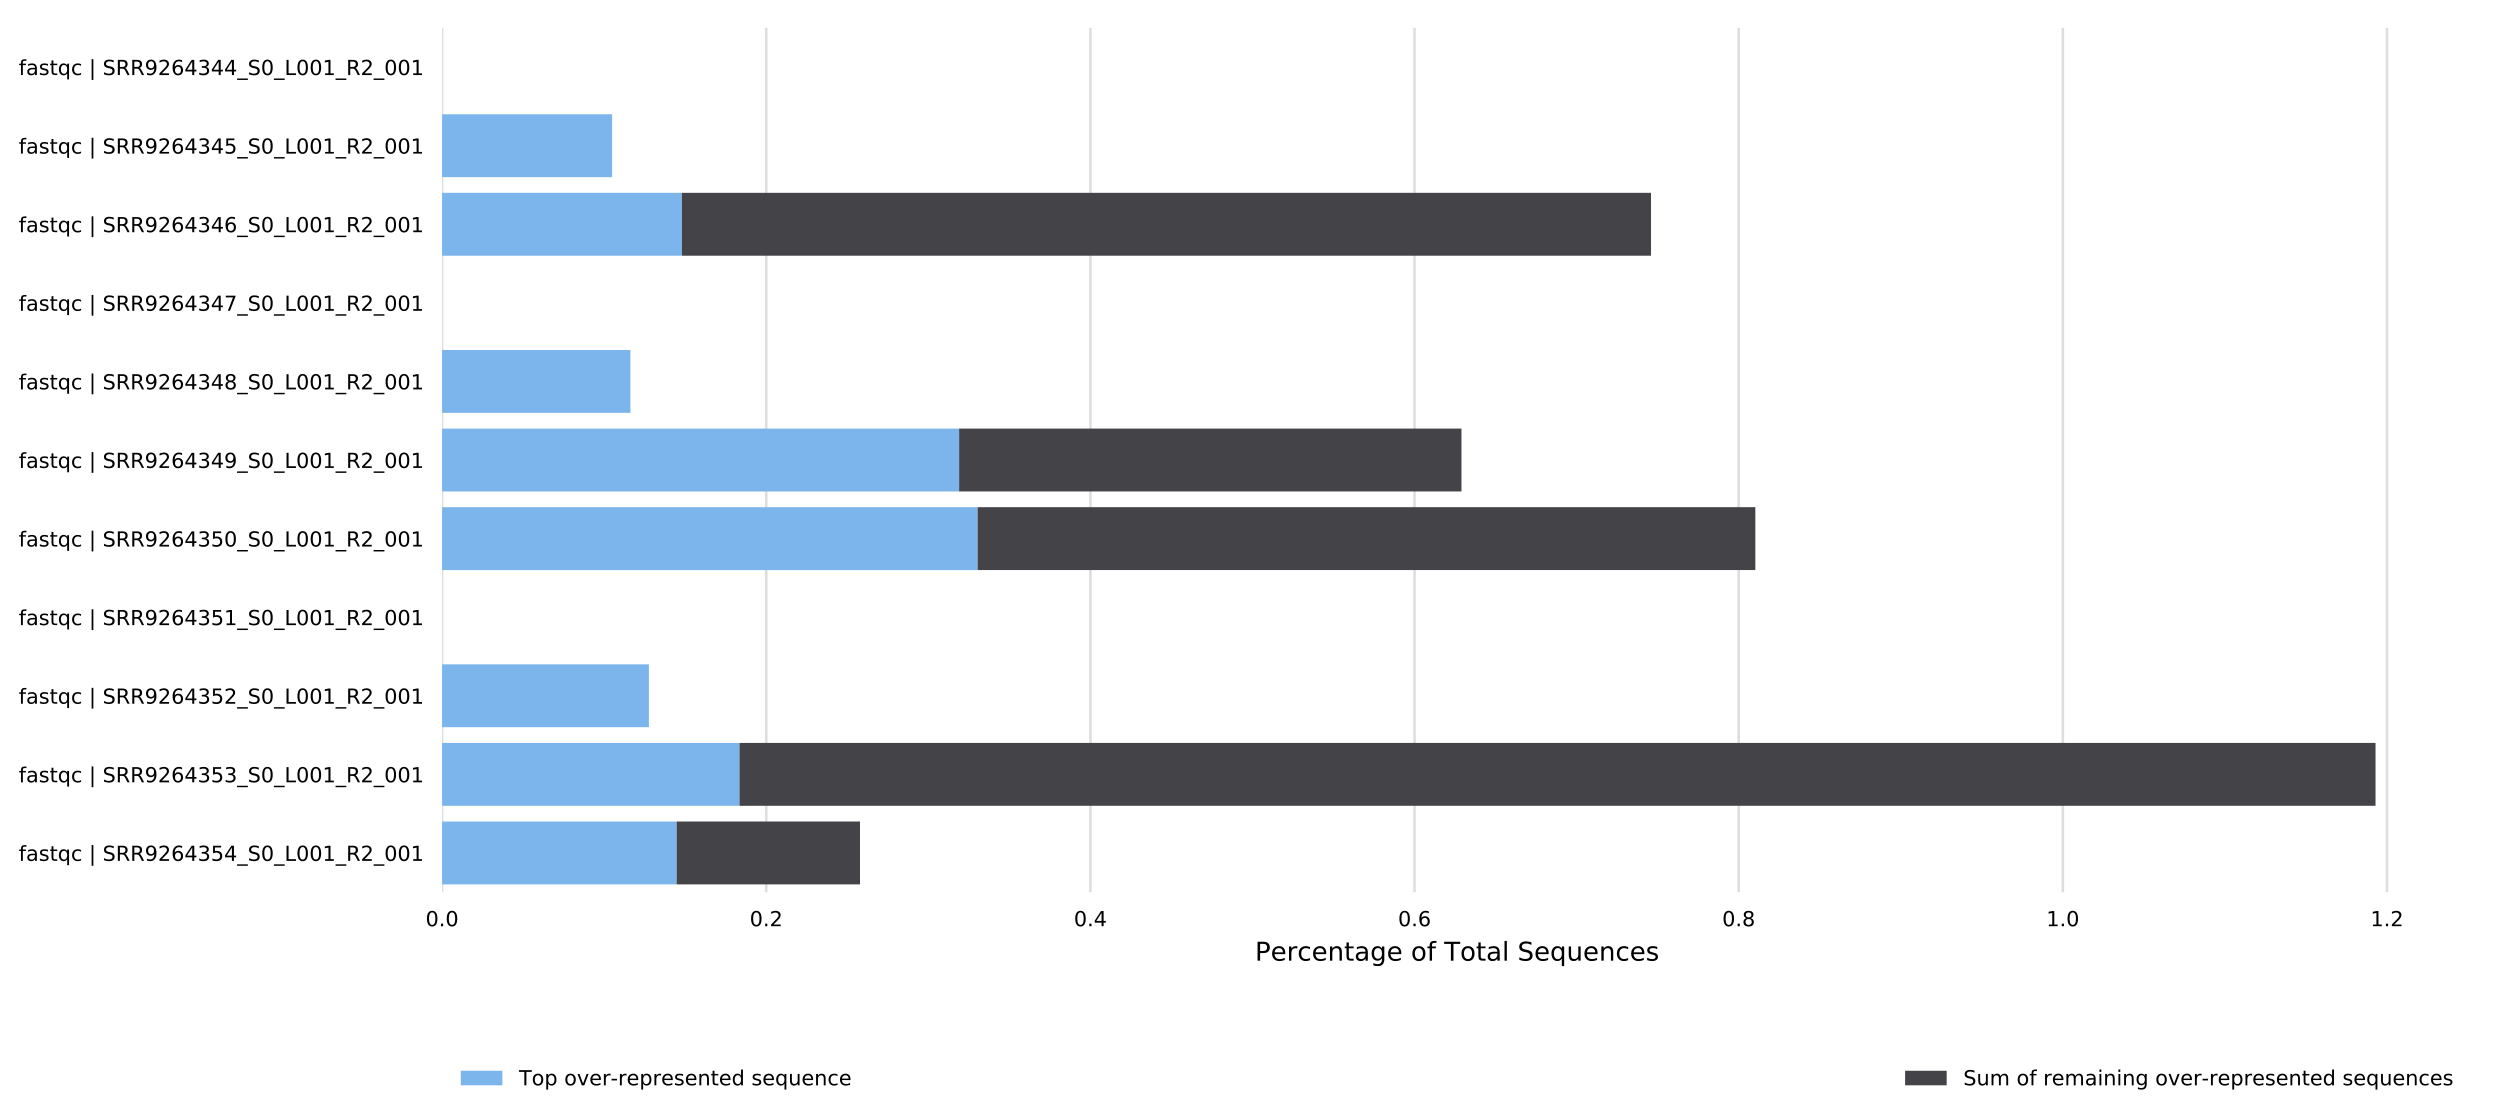 <?xml version="1.0" encoding="utf-8" standalone="no"?>
<!DOCTYPE svg PUBLIC "-//W3C//DTD SVG 1.1//EN"
  "http://www.w3.org/Graphics/SVG/1.1/DTD/svg11.dtd">
<!-- Created with matplotlib (http://matplotlib.org/) -->
<svg height="429.7pt" version="1.1" viewBox="0 0 962.021 429.7" width="962.021pt" xmlns="http://www.w3.org/2000/svg" xmlns:xlink="http://www.w3.org/1999/xlink">
 <defs>
  <style type="text/css">
*{stroke-linecap:butt;stroke-linejoin:round;}
  </style>
 </defs>
 <g id="figure_1">
  <g id="patch_1">
   <path d="M 0 429.7 
L 962.021 429.7 
L 962.021 0 
L 0 0 
z
" style="fill:#ffffff;"/>
  </g>
  <g id="axes_1">
   <g id="patch_2">
    <path d="M 170.121 343.34 
L 951.321 343.34 
L 951.321 10.7 
L 170.121 10.7 
z
" style="fill:#ffffff;"/>
   </g>
   <g id="matplotlib.axis_1">
    <g id="xtick_1">
     <g id="line2d_1">
      <path clip-path="url(#p96d1c318cd)" d="M 170.121 343.34 
L 170.121 10.7 
" style="fill:none;stroke:#dedede;stroke-linecap:square;"/>
     </g>
     <g id="text_1">
      <!-- 0.0 -->
      <defs>
       <path d="M 31.781 66.406 
Q 24.172 66.406 20.328 58.906 
Q 16.5 51.422 16.5 36.375 
Q 16.5 21.391 20.328 13.891 
Q 24.172 6.391 31.781 6.391 
Q 39.453 6.391 43.281 13.891 
Q 47.125 21.391 47.125 36.375 
Q 47.125 51.422 43.281 58.906 
Q 39.453 66.406 31.781 66.406 
z
M 31.781 74.219 
Q 44.047 74.219 50.516 64.516 
Q 56.984 54.828 56.984 36.375 
Q 56.984 17.969 50.516 8.266 
Q 44.047 -1.422 31.781 -1.422 
Q 19.531 -1.422 13.062 8.266 
Q 6.594 17.969 6.594 36.375 
Q 6.594 54.828 13.062 64.516 
Q 19.531 74.219 31.781 74.219 
z
" id="DejaVuSans-30"/>
       <path d="M 10.688 12.406 
L 21 12.406 
L 21 0 
L 10.688 0 
z
" id="DejaVuSans-2e"/>
      </defs>
      <g transform="translate(163.76 356.419)scale(0.08 -0.08)">
       <use xlink:href="#DejaVuSans-30"/>
       <use x="63.623" xlink:href="#DejaVuSans-2e"/>
       <use x="95.41" xlink:href="#DejaVuSans-30"/>
      </g>
     </g>
    </g>
    <g id="xtick_2">
     <g id="line2d_2">
      <path clip-path="url(#p96d1c318cd)" d="M 294.858 343.34 
L 294.858 10.7 
" style="fill:none;stroke:#dedede;stroke-linecap:square;"/>
     </g>
     <g id="text_2">
      <!-- 0.2 -->
      <defs>
       <path d="M 19.188 8.297 
L 53.609 8.297 
L 53.609 0 
L 7.328 0 
L 7.328 8.297 
Q 12.938 14.109 22.625 23.891 
Q 32.328 33.688 34.812 36.531 
Q 39.547 41.844 41.422 45.531 
Q 43.312 49.219 43.312 52.781 
Q 43.312 58.594 39.234 62.25 
Q 35.156 65.922 28.609 65.922 
Q 23.969 65.922 18.812 64.312 
Q 13.672 62.703 7.812 59.422 
L 7.812 69.391 
Q 13.766 71.781 18.938 73 
Q 24.125 74.219 28.422 74.219 
Q 39.75 74.219 46.484 68.547 
Q 53.219 62.891 53.219 53.422 
Q 53.219 48.922 51.531 44.891 
Q 49.859 40.875 45.406 35.406 
Q 44.188 33.984 37.641 27.219 
Q 31.109 20.453 19.188 8.297 
z
" id="DejaVuSans-32"/>
      </defs>
      <g transform="translate(288.497 356.419)scale(0.08 -0.08)">
       <use xlink:href="#DejaVuSans-30"/>
       <use x="63.623" xlink:href="#DejaVuSans-2e"/>
       <use x="95.41" xlink:href="#DejaVuSans-32"/>
      </g>
     </g>
    </g>
    <g id="xtick_3">
     <g id="line2d_3">
      <path clip-path="url(#p96d1c318cd)" d="M 419.596 343.34 
L 419.596 10.7 
" style="fill:none;stroke:#dedede;stroke-linecap:square;"/>
     </g>
     <g id="text_3">
      <!-- 0.4 -->
      <defs>
       <path d="M 37.797 64.312 
L 12.891 25.391 
L 37.797 25.391 
z
M 35.203 72.906 
L 47.609 72.906 
L 47.609 25.391 
L 58.016 25.391 
L 58.016 17.188 
L 47.609 17.188 
L 47.609 0 
L 37.797 0 
L 37.797 17.188 
L 4.891 17.188 
L 4.891 26.703 
z
" id="DejaVuSans-34"/>
      </defs>
      <g transform="translate(413.234 356.419)scale(0.08 -0.08)">
       <use xlink:href="#DejaVuSans-30"/>
       <use x="63.623" xlink:href="#DejaVuSans-2e"/>
       <use x="95.41" xlink:href="#DejaVuSans-34"/>
      </g>
     </g>
    </g>
    <g id="xtick_4">
     <g id="line2d_4">
      <path clip-path="url(#p96d1c318cd)" d="M 544.333 343.34 
L 544.333 10.7 
" style="fill:none;stroke:#dedede;stroke-linecap:square;"/>
     </g>
     <g id="text_4">
      <!-- 0.6 -->
      <defs>
       <path d="M 33.016 40.375 
Q 26.375 40.375 22.484 35.828 
Q 18.609 31.297 18.609 23.391 
Q 18.609 15.531 22.484 10.953 
Q 26.375 6.391 33.016 6.391 
Q 39.656 6.391 43.531 10.953 
Q 47.406 15.531 47.406 23.391 
Q 47.406 31.297 43.531 35.828 
Q 39.656 40.375 33.016 40.375 
z
M 52.594 71.297 
L 52.594 62.312 
Q 48.875 64.062 45.094 64.984 
Q 41.312 65.922 37.594 65.922 
Q 27.828 65.922 22.672 59.328 
Q 17.531 52.734 16.797 39.406 
Q 19.672 43.656 24.016 45.922 
Q 28.375 48.188 33.594 48.188 
Q 44.578 48.188 50.953 41.516 
Q 57.328 34.859 57.328 23.391 
Q 57.328 12.156 50.688 5.359 
Q 44.047 -1.422 33.016 -1.422 
Q 20.359 -1.422 13.672 8.266 
Q 6.984 17.969 6.984 36.375 
Q 6.984 53.656 15.188 63.938 
Q 23.391 74.219 37.203 74.219 
Q 40.922 74.219 44.703 73.484 
Q 48.484 72.75 52.594 71.297 
z
" id="DejaVuSans-36"/>
      </defs>
      <g transform="translate(537.971 356.419)scale(0.08 -0.08)">
       <use xlink:href="#DejaVuSans-30"/>
       <use x="63.623" xlink:href="#DejaVuSans-2e"/>
       <use x="95.41" xlink:href="#DejaVuSans-36"/>
      </g>
     </g>
    </g>
    <g id="xtick_5">
     <g id="line2d_5">
      <path clip-path="url(#p96d1c318cd)" d="M 669.07 343.34 
L 669.07 10.7 
" style="fill:none;stroke:#dedede;stroke-linecap:square;"/>
     </g>
     <g id="text_5">
      <!-- 0.8 -->
      <defs>
       <path d="M 31.781 34.625 
Q 24.75 34.625 20.719 30.859 
Q 16.703 27.094 16.703 20.516 
Q 16.703 13.922 20.719 10.156 
Q 24.75 6.391 31.781 6.391 
Q 38.812 6.391 42.859 10.172 
Q 46.922 13.969 46.922 20.516 
Q 46.922 27.094 42.891 30.859 
Q 38.875 34.625 31.781 34.625 
z
M 21.922 38.812 
Q 15.578 40.375 12.031 44.719 
Q 8.5 49.078 8.5 55.328 
Q 8.5 64.062 14.719 69.141 
Q 20.953 74.219 31.781 74.219 
Q 42.672 74.219 48.875 69.141 
Q 55.078 64.062 55.078 55.328 
Q 55.078 49.078 51.531 44.719 
Q 48 40.375 41.703 38.812 
Q 48.828 37.156 52.797 32.312 
Q 56.781 27.484 56.781 20.516 
Q 56.781 9.906 50.312 4.234 
Q 43.844 -1.422 31.781 -1.422 
Q 19.734 -1.422 13.25 4.234 
Q 6.781 9.906 6.781 20.516 
Q 6.781 27.484 10.781 32.312 
Q 14.797 37.156 21.922 38.812 
z
M 18.312 54.391 
Q 18.312 48.734 21.844 45.562 
Q 25.391 42.391 31.781 42.391 
Q 38.141 42.391 41.719 45.562 
Q 45.312 48.734 45.312 54.391 
Q 45.312 60.062 41.719 63.234 
Q 38.141 66.406 31.781 66.406 
Q 25.391 66.406 21.844 63.234 
Q 18.312 60.062 18.312 54.391 
z
" id="DejaVuSans-38"/>
      </defs>
      <g transform="translate(662.709 356.419)scale(0.08 -0.08)">
       <use xlink:href="#DejaVuSans-30"/>
       <use x="63.623" xlink:href="#DejaVuSans-2e"/>
       <use x="95.41" xlink:href="#DejaVuSans-38"/>
      </g>
     </g>
    </g>
    <g id="xtick_6">
     <g id="line2d_6">
      <path clip-path="url(#p96d1c318cd)" d="M 793.807 343.34 
L 793.807 10.7 
" style="fill:none;stroke:#dedede;stroke-linecap:square;"/>
     </g>
     <g id="text_6">
      <!-- 1.0 -->
      <defs>
       <path d="M 12.406 8.297 
L 28.516 8.297 
L 28.516 63.922 
L 10.984 60.406 
L 10.984 69.391 
L 28.422 72.906 
L 38.281 72.906 
L 38.281 8.297 
L 54.391 8.297 
L 54.391 0 
L 12.406 0 
z
" id="DejaVuSans-31"/>
      </defs>
      <g transform="translate(787.446 356.419)scale(0.08 -0.08)">
       <use xlink:href="#DejaVuSans-31"/>
       <use x="63.623" xlink:href="#DejaVuSans-2e"/>
       <use x="95.41" xlink:href="#DejaVuSans-30"/>
      </g>
     </g>
    </g>
    <g id="xtick_7">
     <g id="line2d_7">
      <path clip-path="url(#p96d1c318cd)" d="M 918.544 343.34 
L 918.544 10.7 
" style="fill:none;stroke:#dedede;stroke-linecap:square;"/>
     </g>
     <g id="text_7">
      <!-- 1.2 -->
      <g transform="translate(912.183 356.419)scale(0.08 -0.08)">
       <use xlink:href="#DejaVuSans-31"/>
       <use x="63.623" xlink:href="#DejaVuSans-2e"/>
       <use x="95.41" xlink:href="#DejaVuSans-32"/>
      </g>
     </g>
    </g>
    <g id="text_8">
     <!-- Percentage of Total Sequences -->
     <defs>
      <path d="M 19.672 64.797 
L 19.672 37.406 
L 32.078 37.406 
Q 38.969 37.406 42.719 40.969 
Q 46.484 44.531 46.484 51.125 
Q 46.484 57.672 42.719 61.234 
Q 38.969 64.797 32.078 64.797 
z
M 9.812 72.906 
L 32.078 72.906 
Q 44.344 72.906 50.609 67.359 
Q 56.891 61.812 56.891 51.125 
Q 56.891 40.328 50.609 34.812 
Q 44.344 29.297 32.078 29.297 
L 19.672 29.297 
L 19.672 0 
L 9.812 0 
z
" id="DejaVuSans-50"/>
      <path d="M 56.203 29.594 
L 56.203 25.203 
L 14.891 25.203 
Q 15.484 15.922 20.484 11.062 
Q 25.484 6.203 34.422 6.203 
Q 39.594 6.203 44.453 7.469 
Q 49.312 8.734 54.109 11.281 
L 54.109 2.781 
Q 49.266 0.734 44.188 -0.344 
Q 39.109 -1.422 33.891 -1.422 
Q 20.797 -1.422 13.156 6.188 
Q 5.516 13.812 5.516 26.812 
Q 5.516 40.234 12.766 48.109 
Q 20.016 56 32.328 56 
Q 43.359 56 49.781 48.891 
Q 56.203 41.797 56.203 29.594 
z
M 47.219 32.234 
Q 47.125 39.594 43.094 43.984 
Q 39.062 48.391 32.422 48.391 
Q 24.906 48.391 20.391 44.141 
Q 15.875 39.891 15.188 32.172 
z
" id="DejaVuSans-65"/>
      <path d="M 41.109 46.297 
Q 39.594 47.172 37.812 47.578 
Q 36.031 48 33.891 48 
Q 26.266 48 22.188 43.047 
Q 18.109 38.094 18.109 28.812 
L 18.109 0 
L 9.078 0 
L 9.078 54.688 
L 18.109 54.688 
L 18.109 46.188 
Q 20.953 51.172 25.484 53.578 
Q 30.031 56 36.531 56 
Q 37.453 56 38.578 55.875 
Q 39.703 55.766 41.062 55.516 
z
" id="DejaVuSans-72"/>
      <path d="M 48.781 52.594 
L 48.781 44.188 
Q 44.969 46.297 41.141 47.344 
Q 37.312 48.391 33.406 48.391 
Q 24.656 48.391 19.812 42.844 
Q 14.984 37.312 14.984 27.297 
Q 14.984 17.281 19.812 11.734 
Q 24.656 6.203 33.406 6.203 
Q 37.312 6.203 41.141 7.25 
Q 44.969 8.297 48.781 10.406 
L 48.781 2.094 
Q 45.016 0.344 40.984 -0.531 
Q 36.969 -1.422 32.422 -1.422 
Q 20.062 -1.422 12.781 6.344 
Q 5.516 14.109 5.516 27.297 
Q 5.516 40.672 12.859 48.328 
Q 20.219 56 33.016 56 
Q 37.156 56 41.109 55.141 
Q 45.062 54.297 48.781 52.594 
z
" id="DejaVuSans-63"/>
      <path d="M 54.891 33.016 
L 54.891 0 
L 45.906 0 
L 45.906 32.719 
Q 45.906 40.484 42.875 44.328 
Q 39.844 48.188 33.797 48.188 
Q 26.516 48.188 22.312 43.547 
Q 18.109 38.922 18.109 30.906 
L 18.109 0 
L 9.078 0 
L 9.078 54.688 
L 18.109 54.688 
L 18.109 46.188 
Q 21.344 51.125 25.703 53.562 
Q 30.078 56 35.797 56 
Q 45.219 56 50.047 50.172 
Q 54.891 44.344 54.891 33.016 
z
" id="DejaVuSans-6e"/>
      <path d="M 18.312 70.219 
L 18.312 54.688 
L 36.812 54.688 
L 36.812 47.703 
L 18.312 47.703 
L 18.312 18.016 
Q 18.312 11.328 20.141 9.422 
Q 21.969 7.516 27.594 7.516 
L 36.812 7.516 
L 36.812 0 
L 27.594 0 
Q 17.188 0 13.234 3.875 
Q 9.281 7.766 9.281 18.016 
L 9.281 47.703 
L 2.688 47.703 
L 2.688 54.688 
L 9.281 54.688 
L 9.281 70.219 
z
" id="DejaVuSans-74"/>
      <path d="M 34.281 27.484 
Q 23.391 27.484 19.188 25 
Q 14.984 22.516 14.984 16.5 
Q 14.984 11.719 18.141 8.906 
Q 21.297 6.109 26.703 6.109 
Q 34.188 6.109 38.703 11.406 
Q 43.219 16.703 43.219 25.484 
L 43.219 27.484 
z
M 52.203 31.203 
L 52.203 0 
L 43.219 0 
L 43.219 8.297 
Q 40.141 3.328 35.547 0.953 
Q 30.953 -1.422 24.312 -1.422 
Q 15.922 -1.422 10.953 3.297 
Q 6 8.016 6 15.922 
Q 6 25.141 12.172 29.828 
Q 18.359 34.516 30.609 34.516 
L 43.219 34.516 
L 43.219 35.406 
Q 43.219 41.609 39.141 45 
Q 35.062 48.391 27.688 48.391 
Q 23 48.391 18.547 47.266 
Q 14.109 46.141 10.016 43.891 
L 10.016 52.203 
Q 14.938 54.109 19.578 55.047 
Q 24.219 56 28.609 56 
Q 40.484 56 46.344 49.844 
Q 52.203 43.703 52.203 31.203 
z
" id="DejaVuSans-61"/>
      <path d="M 45.406 27.984 
Q 45.406 37.75 41.375 43.109 
Q 37.359 48.484 30.078 48.484 
Q 22.859 48.484 18.828 43.109 
Q 14.797 37.75 14.797 27.984 
Q 14.797 18.266 18.828 12.891 
Q 22.859 7.516 30.078 7.516 
Q 37.359 7.516 41.375 12.891 
Q 45.406 18.266 45.406 27.984 
z
M 54.391 6.781 
Q 54.391 -7.172 48.188 -13.984 
Q 42 -20.797 29.203 -20.797 
Q 24.469 -20.797 20.266 -20.094 
Q 16.062 -19.391 12.109 -17.922 
L 12.109 -9.188 
Q 16.062 -11.328 19.922 -12.344 
Q 23.781 -13.375 27.781 -13.375 
Q 36.625 -13.375 41.016 -8.766 
Q 45.406 -4.156 45.406 5.172 
L 45.406 9.625 
Q 42.625 4.781 38.281 2.391 
Q 33.938 0 27.875 0 
Q 17.828 0 11.672 7.656 
Q 5.516 15.328 5.516 27.984 
Q 5.516 40.672 11.672 48.328 
Q 17.828 56 27.875 56 
Q 33.938 56 38.281 53.609 
Q 42.625 51.219 45.406 46.391 
L 45.406 54.688 
L 54.391 54.688 
z
" id="DejaVuSans-67"/>
      <path id="DejaVuSans-20"/>
      <path d="M 30.609 48.391 
Q 23.391 48.391 19.188 42.75 
Q 14.984 37.109 14.984 27.297 
Q 14.984 17.484 19.156 11.844 
Q 23.344 6.203 30.609 6.203 
Q 37.797 6.203 41.984 11.859 
Q 46.188 17.531 46.188 27.297 
Q 46.188 37.016 41.984 42.703 
Q 37.797 48.391 30.609 48.391 
z
M 30.609 56 
Q 42.328 56 49.016 48.375 
Q 55.719 40.766 55.719 27.297 
Q 55.719 13.875 49.016 6.219 
Q 42.328 -1.422 30.609 -1.422 
Q 18.844 -1.422 12.172 6.219 
Q 5.516 13.875 5.516 27.297 
Q 5.516 40.766 12.172 48.375 
Q 18.844 56 30.609 56 
z
" id="DejaVuSans-6f"/>
      <path d="M 37.109 75.984 
L 37.109 68.5 
L 28.516 68.5 
Q 23.688 68.5 21.797 66.547 
Q 19.922 64.594 19.922 59.516 
L 19.922 54.688 
L 34.719 54.688 
L 34.719 47.703 
L 19.922 47.703 
L 19.922 0 
L 10.891 0 
L 10.891 47.703 
L 2.297 47.703 
L 2.297 54.688 
L 10.891 54.688 
L 10.891 58.5 
Q 10.891 67.625 15.141 71.797 
Q 19.391 75.984 28.609 75.984 
z
" id="DejaVuSans-66"/>
      <path d="M -0.297 72.906 
L 61.375 72.906 
L 61.375 64.594 
L 35.5 64.594 
L 35.5 0 
L 25.594 0 
L 25.594 64.594 
L -0.297 64.594 
z
" id="DejaVuSans-54"/>
      <path d="M 9.422 75.984 
L 18.406 75.984 
L 18.406 0 
L 9.422 0 
z
" id="DejaVuSans-6c"/>
      <path d="M 53.516 70.516 
L 53.516 60.891 
Q 47.906 63.578 42.922 64.891 
Q 37.938 66.219 33.297 66.219 
Q 25.25 66.219 20.875 63.094 
Q 16.5 59.969 16.5 54.203 
Q 16.5 49.359 19.406 46.891 
Q 22.312 44.438 30.422 42.922 
L 36.375 41.703 
Q 47.406 39.594 52.656 34.297 
Q 57.906 29 57.906 20.125 
Q 57.906 9.516 50.797 4.047 
Q 43.703 -1.422 29.984 -1.422 
Q 24.812 -1.422 18.969 -0.25 
Q 13.141 0.922 6.891 3.219 
L 6.891 13.375 
Q 12.891 10.016 18.656 8.297 
Q 24.422 6.594 29.984 6.594 
Q 38.422 6.594 43.016 9.906 
Q 47.609 13.234 47.609 19.391 
Q 47.609 24.75 44.312 27.781 
Q 41.016 30.812 33.5 32.328 
L 27.484 33.5 
Q 16.453 35.688 11.516 40.375 
Q 6.594 45.062 6.594 53.422 
Q 6.594 63.094 13.406 68.656 
Q 20.219 74.219 32.172 74.219 
Q 37.312 74.219 42.625 73.281 
Q 47.953 72.359 53.516 70.516 
z
" id="DejaVuSans-53"/>
      <path d="M 14.797 27.297 
Q 14.797 17.391 18.875 11.75 
Q 22.953 6.109 30.078 6.109 
Q 37.203 6.109 41.297 11.75 
Q 45.406 17.391 45.406 27.297 
Q 45.406 37.203 41.297 42.844 
Q 37.203 48.484 30.078 48.484 
Q 22.953 48.484 18.875 42.844 
Q 14.797 37.203 14.797 27.297 
z
M 45.406 8.203 
Q 42.578 3.328 38.25 0.953 
Q 33.938 -1.422 27.875 -1.422 
Q 17.969 -1.422 11.734 6.484 
Q 5.516 14.406 5.516 27.297 
Q 5.516 40.188 11.734 48.094 
Q 17.969 56 27.875 56 
Q 33.938 56 38.25 53.625 
Q 42.578 51.266 45.406 46.391 
L 45.406 54.688 
L 54.391 54.688 
L 54.391 -20.797 
L 45.406 -20.797 
z
" id="DejaVuSans-71"/>
      <path d="M 8.5 21.578 
L 8.5 54.688 
L 17.484 54.688 
L 17.484 21.922 
Q 17.484 14.156 20.5 10.266 
Q 23.531 6.391 29.594 6.391 
Q 36.859 6.391 41.078 11.031 
Q 45.312 15.672 45.312 23.688 
L 45.312 54.688 
L 54.297 54.688 
L 54.297 0 
L 45.312 0 
L 45.312 8.406 
Q 42.047 3.422 37.719 1 
Q 33.406 -1.422 27.688 -1.422 
Q 18.266 -1.422 13.375 4.438 
Q 8.5 10.297 8.5 21.578 
z
M 31.109 56 
z
" id="DejaVuSans-75"/>
      <path d="M 44.281 53.078 
L 44.281 44.578 
Q 40.484 46.531 36.375 47.5 
Q 32.281 48.484 27.875 48.484 
Q 21.188 48.484 17.844 46.438 
Q 14.5 44.391 14.5 40.281 
Q 14.5 37.156 16.891 35.375 
Q 19.281 33.594 26.516 31.984 
L 29.594 31.297 
Q 39.156 29.25 43.188 25.516 
Q 47.219 21.781 47.219 15.094 
Q 47.219 7.469 41.188 3.016 
Q 35.156 -1.422 24.609 -1.422 
Q 20.219 -1.422 15.453 -0.562 
Q 10.688 0.297 5.422 2 
L 5.422 11.281 
Q 10.406 8.688 15.234 7.391 
Q 20.062 6.109 24.812 6.109 
Q 31.156 6.109 34.562 8.281 
Q 37.984 10.453 37.984 14.406 
Q 37.984 18.062 35.516 20.016 
Q 33.062 21.969 24.703 23.781 
L 21.578 24.516 
Q 13.234 26.266 9.516 29.906 
Q 5.812 33.547 5.812 39.891 
Q 5.812 47.609 11.281 51.797 
Q 16.75 56 26.812 56 
Q 31.781 56 36.172 55.266 
Q 40.578 54.547 44.281 53.078 
z
" id="DejaVuSans-73"/>
     </defs>
     <g transform="translate(482.939 369.681)scale(0.1 -0.1)">
      <use xlink:href="#DejaVuSans-50"/>
      <use x="60.256" xlink:href="#DejaVuSans-65"/>
      <use x="121.779" xlink:href="#DejaVuSans-72"/>
      <use x="162.861" xlink:href="#DejaVuSans-63"/>
      <use x="217.842" xlink:href="#DejaVuSans-65"/>
      <use x="279.365" xlink:href="#DejaVuSans-6e"/>
      <use x="342.744" xlink:href="#DejaVuSans-74"/>
      <use x="381.953" xlink:href="#DejaVuSans-61"/>
      <use x="443.232" xlink:href="#DejaVuSans-67"/>
      <use x="506.709" xlink:href="#DejaVuSans-65"/>
      <use x="568.232" xlink:href="#DejaVuSans-20"/>
      <use x="600.02" xlink:href="#DejaVuSans-6f"/>
      <use x="661.201" xlink:href="#DejaVuSans-66"/>
      <use x="696.406" xlink:href="#DejaVuSans-20"/>
      <use x="728.193" xlink:href="#DejaVuSans-54"/>
      <use x="789.012" xlink:href="#DejaVuSans-6f"/>
      <use x="850.193" xlink:href="#DejaVuSans-74"/>
      <use x="889.402" xlink:href="#DejaVuSans-61"/>
      <use x="950.682" xlink:href="#DejaVuSans-6c"/>
      <use x="978.465" xlink:href="#DejaVuSans-20"/>
      <use x="1010.252" xlink:href="#DejaVuSans-53"/>
      <use x="1073.729" xlink:href="#DejaVuSans-65"/>
      <use x="1135.252" xlink:href="#DejaVuSans-71"/>
      <use x="1198.729" xlink:href="#DejaVuSans-75"/>
      <use x="1262.107" xlink:href="#DejaVuSans-65"/>
      <use x="1323.631" xlink:href="#DejaVuSans-6e"/>
      <use x="1387.01" xlink:href="#DejaVuSans-63"/>
      <use x="1441.99" xlink:href="#DejaVuSans-65"/>
      <use x="1503.514" xlink:href="#DejaVuSans-73"/>
     </g>
    </g>
   </g>
   <g id="matplotlib.axis_2">
    <g id="ytick_1">
     <g id="text_9">
      <!-- fastqc | SRR9264344_S0_L001_R2_001 -->
      <defs>
       <path d="M 21 76.422 
L 21 -23.578 
L 12.703 -23.578 
L 12.703 76.422 
z
" id="DejaVuSans-7c"/>
       <path d="M 44.391 34.188 
Q 47.562 33.109 50.562 29.594 
Q 53.562 26.078 56.594 19.922 
L 66.609 0 
L 56 0 
L 46.688 18.703 
Q 43.062 26.031 39.672 28.422 
Q 36.281 30.812 30.422 30.812 
L 19.672 30.812 
L 19.672 0 
L 9.812 0 
L 9.812 72.906 
L 32.078 72.906 
Q 44.578 72.906 50.734 67.672 
Q 56.891 62.453 56.891 51.906 
Q 56.891 45.016 53.688 40.469 
Q 50.484 35.938 44.391 34.188 
z
M 19.672 64.797 
L 19.672 38.922 
L 32.078 38.922 
Q 39.203 38.922 42.844 42.219 
Q 46.484 45.516 46.484 51.906 
Q 46.484 58.297 42.844 61.547 
Q 39.203 64.797 32.078 64.797 
z
" id="DejaVuSans-52"/>
       <path d="M 10.984 1.516 
L 10.984 10.5 
Q 14.703 8.734 18.5 7.812 
Q 22.312 6.891 25.984 6.891 
Q 35.75 6.891 40.891 13.453 
Q 46.047 20.016 46.781 33.406 
Q 43.953 29.203 39.594 26.953 
Q 35.25 24.703 29.984 24.703 
Q 19.047 24.703 12.672 31.312 
Q 6.297 37.938 6.297 49.422 
Q 6.297 60.641 12.938 67.422 
Q 19.578 74.219 30.609 74.219 
Q 43.266 74.219 49.922 64.516 
Q 56.594 54.828 56.594 36.375 
Q 56.594 19.141 48.406 8.859 
Q 40.234 -1.422 26.422 -1.422 
Q 22.703 -1.422 18.891 -0.688 
Q 15.094 0.047 10.984 1.516 
z
M 30.609 32.422 
Q 37.25 32.422 41.125 36.953 
Q 45.016 41.5 45.016 49.422 
Q 45.016 57.281 41.125 61.844 
Q 37.25 66.406 30.609 66.406 
Q 23.969 66.406 20.094 61.844 
Q 16.219 57.281 16.219 49.422 
Q 16.219 41.5 20.094 36.953 
Q 23.969 32.422 30.609 32.422 
z
" id="DejaVuSans-39"/>
       <path d="M 40.578 39.312 
Q 47.656 37.797 51.625 33 
Q 55.609 28.219 55.609 21.188 
Q 55.609 10.406 48.188 4.484 
Q 40.766 -1.422 27.094 -1.422 
Q 22.516 -1.422 17.656 -0.516 
Q 12.797 0.391 7.625 2.203 
L 7.625 11.719 
Q 11.719 9.328 16.594 8.109 
Q 21.484 6.891 26.812 6.891 
Q 36.078 6.891 40.938 10.547 
Q 45.797 14.203 45.797 21.188 
Q 45.797 27.641 41.281 31.266 
Q 36.766 34.906 28.719 34.906 
L 20.219 34.906 
L 20.219 43.016 
L 29.109 43.016 
Q 36.375 43.016 40.234 45.922 
Q 44.094 48.828 44.094 54.297 
Q 44.094 59.906 40.109 62.906 
Q 36.141 65.922 28.719 65.922 
Q 24.656 65.922 20.016 65.031 
Q 15.375 64.156 9.812 62.312 
L 9.812 71.094 
Q 15.438 72.656 20.344 73.438 
Q 25.25 74.219 29.594 74.219 
Q 40.828 74.219 47.359 69.109 
Q 53.906 64.016 53.906 55.328 
Q 53.906 49.266 50.438 45.094 
Q 46.969 40.922 40.578 39.312 
z
" id="DejaVuSans-33"/>
       <path d="M 50.984 -16.609 
L 50.984 -23.578 
L -0.984 -23.578 
L -0.984 -16.609 
z
" id="DejaVuSans-5f"/>
       <path d="M 9.812 72.906 
L 19.672 72.906 
L 19.672 8.297 
L 55.172 8.297 
L 55.172 0 
L 9.812 0 
z
" id="DejaVuSans-4c"/>
      </defs>
      <g transform="translate(7.2 28.877)scale(0.08 -0.08)">
       <use xlink:href="#DejaVuSans-66"/>
       <use x="35.205" xlink:href="#DejaVuSans-61"/>
       <use x="96.484" xlink:href="#DejaVuSans-73"/>
       <use x="148.584" xlink:href="#DejaVuSans-74"/>
       <use x="187.793" xlink:href="#DejaVuSans-71"/>
       <use x="251.27" xlink:href="#DejaVuSans-63"/>
       <use x="306.25" xlink:href="#DejaVuSans-20"/>
       <use x="338.037" xlink:href="#DejaVuSans-7c"/>
       <use x="371.729" xlink:href="#DejaVuSans-20"/>
       <use x="403.516" xlink:href="#DejaVuSans-53"/>
       <use x="466.992" xlink:href="#DejaVuSans-52"/>
       <use x="536.475" xlink:href="#DejaVuSans-52"/>
       <use x="605.957" xlink:href="#DejaVuSans-39"/>
       <use x="669.58" xlink:href="#DejaVuSans-32"/>
       <use x="733.203" xlink:href="#DejaVuSans-36"/>
       <use x="796.826" xlink:href="#DejaVuSans-34"/>
       <use x="860.449" xlink:href="#DejaVuSans-33"/>
       <use x="924.072" xlink:href="#DejaVuSans-34"/>
       <use x="987.695" xlink:href="#DejaVuSans-34"/>
       <use x="1051.318" xlink:href="#DejaVuSans-5f"/>
       <use x="1101.318" xlink:href="#DejaVuSans-53"/>
       <use x="1164.795" xlink:href="#DejaVuSans-30"/>
       <use x="1228.418" xlink:href="#DejaVuSans-5f"/>
       <use x="1278.418" xlink:href="#DejaVuSans-4c"/>
       <use x="1334.131" xlink:href="#DejaVuSans-30"/>
       <use x="1397.754" xlink:href="#DejaVuSans-30"/>
       <use x="1461.377" xlink:href="#DejaVuSans-31"/>
       <use x="1525" xlink:href="#DejaVuSans-5f"/>
       <use x="1575" xlink:href="#DejaVuSans-52"/>
       <use x="1644.482" xlink:href="#DejaVuSans-32"/>
       <use x="1708.105" xlink:href="#DejaVuSans-5f"/>
       <use x="1758.105" xlink:href="#DejaVuSans-30"/>
       <use x="1821.729" xlink:href="#DejaVuSans-30"/>
       <use x="1885.352" xlink:href="#DejaVuSans-31"/>
      </g>
     </g>
    </g>
    <g id="ytick_2">
     <g id="text_10">
      <!-- fastqc | SRR9264345_S0_L001_R2_001 -->
      <defs>
       <path d="M 10.797 72.906 
L 49.516 72.906 
L 49.516 64.594 
L 19.828 64.594 
L 19.828 46.734 
Q 21.969 47.469 24.109 47.828 
Q 26.266 48.188 28.422 48.188 
Q 40.625 48.188 47.75 41.5 
Q 54.891 34.812 54.891 23.391 
Q 54.891 11.625 47.562 5.094 
Q 40.234 -1.422 26.906 -1.422 
Q 22.312 -1.422 17.547 -0.641 
Q 12.797 0.141 7.719 1.703 
L 7.719 11.625 
Q 12.109 9.234 16.797 8.062 
Q 21.484 6.891 26.703 6.891 
Q 35.156 6.891 40.078 11.328 
Q 45.016 15.766 45.016 23.391 
Q 45.016 31 40.078 35.438 
Q 35.156 39.891 26.703 39.891 
Q 22.75 39.891 18.812 39.016 
Q 14.891 38.141 10.797 36.281 
z
" id="DejaVuSans-35"/>
      </defs>
      <g transform="translate(7.2 59.117)scale(0.08 -0.08)">
       <use xlink:href="#DejaVuSans-66"/>
       <use x="35.205" xlink:href="#DejaVuSans-61"/>
       <use x="96.484" xlink:href="#DejaVuSans-73"/>
       <use x="148.584" xlink:href="#DejaVuSans-74"/>
       <use x="187.793" xlink:href="#DejaVuSans-71"/>
       <use x="251.27" xlink:href="#DejaVuSans-63"/>
       <use x="306.25" xlink:href="#DejaVuSans-20"/>
       <use x="338.037" xlink:href="#DejaVuSans-7c"/>
       <use x="371.729" xlink:href="#DejaVuSans-20"/>
       <use x="403.516" xlink:href="#DejaVuSans-53"/>
       <use x="466.992" xlink:href="#DejaVuSans-52"/>
       <use x="536.475" xlink:href="#DejaVuSans-52"/>
       <use x="605.957" xlink:href="#DejaVuSans-39"/>
       <use x="669.58" xlink:href="#DejaVuSans-32"/>
       <use x="733.203" xlink:href="#DejaVuSans-36"/>
       <use x="796.826" xlink:href="#DejaVuSans-34"/>
       <use x="860.449" xlink:href="#DejaVuSans-33"/>
       <use x="924.072" xlink:href="#DejaVuSans-34"/>
       <use x="987.695" xlink:href="#DejaVuSans-35"/>
       <use x="1051.318" xlink:href="#DejaVuSans-5f"/>
       <use x="1101.318" xlink:href="#DejaVuSans-53"/>
       <use x="1164.795" xlink:href="#DejaVuSans-30"/>
       <use x="1228.418" xlink:href="#DejaVuSans-5f"/>
       <use x="1278.418" xlink:href="#DejaVuSans-4c"/>
       <use x="1334.131" xlink:href="#DejaVuSans-30"/>
       <use x="1397.754" xlink:href="#DejaVuSans-30"/>
       <use x="1461.377" xlink:href="#DejaVuSans-31"/>
       <use x="1525" xlink:href="#DejaVuSans-5f"/>
       <use x="1575" xlink:href="#DejaVuSans-52"/>
       <use x="1644.482" xlink:href="#DejaVuSans-32"/>
       <use x="1708.105" xlink:href="#DejaVuSans-5f"/>
       <use x="1758.105" xlink:href="#DejaVuSans-30"/>
       <use x="1821.729" xlink:href="#DejaVuSans-30"/>
       <use x="1885.352" xlink:href="#DejaVuSans-31"/>
      </g>
     </g>
    </g>
    <g id="ytick_3">
     <g id="text_11">
      <!-- fastqc | SRR9264346_S0_L001_R2_001 -->
      <g transform="translate(7.2 89.357)scale(0.08 -0.08)">
       <use xlink:href="#DejaVuSans-66"/>
       <use x="35.205" xlink:href="#DejaVuSans-61"/>
       <use x="96.484" xlink:href="#DejaVuSans-73"/>
       <use x="148.584" xlink:href="#DejaVuSans-74"/>
       <use x="187.793" xlink:href="#DejaVuSans-71"/>
       <use x="251.27" xlink:href="#DejaVuSans-63"/>
       <use x="306.25" xlink:href="#DejaVuSans-20"/>
       <use x="338.037" xlink:href="#DejaVuSans-7c"/>
       <use x="371.729" xlink:href="#DejaVuSans-20"/>
       <use x="403.516" xlink:href="#DejaVuSans-53"/>
       <use x="466.992" xlink:href="#DejaVuSans-52"/>
       <use x="536.475" xlink:href="#DejaVuSans-52"/>
       <use x="605.957" xlink:href="#DejaVuSans-39"/>
       <use x="669.58" xlink:href="#DejaVuSans-32"/>
       <use x="733.203" xlink:href="#DejaVuSans-36"/>
       <use x="796.826" xlink:href="#DejaVuSans-34"/>
       <use x="860.449" xlink:href="#DejaVuSans-33"/>
       <use x="924.072" xlink:href="#DejaVuSans-34"/>
       <use x="987.695" xlink:href="#DejaVuSans-36"/>
       <use x="1051.318" xlink:href="#DejaVuSans-5f"/>
       <use x="1101.318" xlink:href="#DejaVuSans-53"/>
       <use x="1164.795" xlink:href="#DejaVuSans-30"/>
       <use x="1228.418" xlink:href="#DejaVuSans-5f"/>
       <use x="1278.418" xlink:href="#DejaVuSans-4c"/>
       <use x="1334.131" xlink:href="#DejaVuSans-30"/>
       <use x="1397.754" xlink:href="#DejaVuSans-30"/>
       <use x="1461.377" xlink:href="#DejaVuSans-31"/>
       <use x="1525" xlink:href="#DejaVuSans-5f"/>
       <use x="1575" xlink:href="#DejaVuSans-52"/>
       <use x="1644.482" xlink:href="#DejaVuSans-32"/>
       <use x="1708.105" xlink:href="#DejaVuSans-5f"/>
       <use x="1758.105" xlink:href="#DejaVuSans-30"/>
       <use x="1821.729" xlink:href="#DejaVuSans-30"/>
       <use x="1885.352" xlink:href="#DejaVuSans-31"/>
      </g>
     </g>
    </g>
    <g id="ytick_4">
     <g id="text_12">
      <!-- fastqc | SRR9264347_S0_L001_R2_001 -->
      <defs>
       <path d="M 8.203 72.906 
L 55.078 72.906 
L 55.078 68.703 
L 28.609 0 
L 18.312 0 
L 43.219 64.594 
L 8.203 64.594 
z
" id="DejaVuSans-37"/>
      </defs>
      <g transform="translate(7.2 119.597)scale(0.08 -0.08)">
       <use xlink:href="#DejaVuSans-66"/>
       <use x="35.205" xlink:href="#DejaVuSans-61"/>
       <use x="96.484" xlink:href="#DejaVuSans-73"/>
       <use x="148.584" xlink:href="#DejaVuSans-74"/>
       <use x="187.793" xlink:href="#DejaVuSans-71"/>
       <use x="251.27" xlink:href="#DejaVuSans-63"/>
       <use x="306.25" xlink:href="#DejaVuSans-20"/>
       <use x="338.037" xlink:href="#DejaVuSans-7c"/>
       <use x="371.729" xlink:href="#DejaVuSans-20"/>
       <use x="403.516" xlink:href="#DejaVuSans-53"/>
       <use x="466.992" xlink:href="#DejaVuSans-52"/>
       <use x="536.475" xlink:href="#DejaVuSans-52"/>
       <use x="605.957" xlink:href="#DejaVuSans-39"/>
       <use x="669.58" xlink:href="#DejaVuSans-32"/>
       <use x="733.203" xlink:href="#DejaVuSans-36"/>
       <use x="796.826" xlink:href="#DejaVuSans-34"/>
       <use x="860.449" xlink:href="#DejaVuSans-33"/>
       <use x="924.072" xlink:href="#DejaVuSans-34"/>
       <use x="987.695" xlink:href="#DejaVuSans-37"/>
       <use x="1051.318" xlink:href="#DejaVuSans-5f"/>
       <use x="1101.318" xlink:href="#DejaVuSans-53"/>
       <use x="1164.795" xlink:href="#DejaVuSans-30"/>
       <use x="1228.418" xlink:href="#DejaVuSans-5f"/>
       <use x="1278.418" xlink:href="#DejaVuSans-4c"/>
       <use x="1334.131" xlink:href="#DejaVuSans-30"/>
       <use x="1397.754" xlink:href="#DejaVuSans-30"/>
       <use x="1461.377" xlink:href="#DejaVuSans-31"/>
       <use x="1525" xlink:href="#DejaVuSans-5f"/>
       <use x="1575" xlink:href="#DejaVuSans-52"/>
       <use x="1644.482" xlink:href="#DejaVuSans-32"/>
       <use x="1708.105" xlink:href="#DejaVuSans-5f"/>
       <use x="1758.105" xlink:href="#DejaVuSans-30"/>
       <use x="1821.729" xlink:href="#DejaVuSans-30"/>
       <use x="1885.352" xlink:href="#DejaVuSans-31"/>
      </g>
     </g>
    </g>
    <g id="ytick_5">
     <g id="text_13">
      <!-- fastqc | SRR9264348_S0_L001_R2_001 -->
      <g transform="translate(7.2 149.837)scale(0.08 -0.08)">
       <use xlink:href="#DejaVuSans-66"/>
       <use x="35.205" xlink:href="#DejaVuSans-61"/>
       <use x="96.484" xlink:href="#DejaVuSans-73"/>
       <use x="148.584" xlink:href="#DejaVuSans-74"/>
       <use x="187.793" xlink:href="#DejaVuSans-71"/>
       <use x="251.27" xlink:href="#DejaVuSans-63"/>
       <use x="306.25" xlink:href="#DejaVuSans-20"/>
       <use x="338.037" xlink:href="#DejaVuSans-7c"/>
       <use x="371.729" xlink:href="#DejaVuSans-20"/>
       <use x="403.516" xlink:href="#DejaVuSans-53"/>
       <use x="466.992" xlink:href="#DejaVuSans-52"/>
       <use x="536.475" xlink:href="#DejaVuSans-52"/>
       <use x="605.957" xlink:href="#DejaVuSans-39"/>
       <use x="669.58" xlink:href="#DejaVuSans-32"/>
       <use x="733.203" xlink:href="#DejaVuSans-36"/>
       <use x="796.826" xlink:href="#DejaVuSans-34"/>
       <use x="860.449" xlink:href="#DejaVuSans-33"/>
       <use x="924.072" xlink:href="#DejaVuSans-34"/>
       <use x="987.695" xlink:href="#DejaVuSans-38"/>
       <use x="1051.318" xlink:href="#DejaVuSans-5f"/>
       <use x="1101.318" xlink:href="#DejaVuSans-53"/>
       <use x="1164.795" xlink:href="#DejaVuSans-30"/>
       <use x="1228.418" xlink:href="#DejaVuSans-5f"/>
       <use x="1278.418" xlink:href="#DejaVuSans-4c"/>
       <use x="1334.131" xlink:href="#DejaVuSans-30"/>
       <use x="1397.754" xlink:href="#DejaVuSans-30"/>
       <use x="1461.377" xlink:href="#DejaVuSans-31"/>
       <use x="1525" xlink:href="#DejaVuSans-5f"/>
       <use x="1575" xlink:href="#DejaVuSans-52"/>
       <use x="1644.482" xlink:href="#DejaVuSans-32"/>
       <use x="1708.105" xlink:href="#DejaVuSans-5f"/>
       <use x="1758.105" xlink:href="#DejaVuSans-30"/>
       <use x="1821.729" xlink:href="#DejaVuSans-30"/>
       <use x="1885.352" xlink:href="#DejaVuSans-31"/>
      </g>
     </g>
    </g>
    <g id="ytick_6">
     <g id="text_14">
      <!-- fastqc | SRR9264349_S0_L001_R2_001 -->
      <g transform="translate(7.2 180.077)scale(0.08 -0.08)">
       <use xlink:href="#DejaVuSans-66"/>
       <use x="35.205" xlink:href="#DejaVuSans-61"/>
       <use x="96.484" xlink:href="#DejaVuSans-73"/>
       <use x="148.584" xlink:href="#DejaVuSans-74"/>
       <use x="187.793" xlink:href="#DejaVuSans-71"/>
       <use x="251.27" xlink:href="#DejaVuSans-63"/>
       <use x="306.25" xlink:href="#DejaVuSans-20"/>
       <use x="338.037" xlink:href="#DejaVuSans-7c"/>
       <use x="371.729" xlink:href="#DejaVuSans-20"/>
       <use x="403.516" xlink:href="#DejaVuSans-53"/>
       <use x="466.992" xlink:href="#DejaVuSans-52"/>
       <use x="536.475" xlink:href="#DejaVuSans-52"/>
       <use x="605.957" xlink:href="#DejaVuSans-39"/>
       <use x="669.58" xlink:href="#DejaVuSans-32"/>
       <use x="733.203" xlink:href="#DejaVuSans-36"/>
       <use x="796.826" xlink:href="#DejaVuSans-34"/>
       <use x="860.449" xlink:href="#DejaVuSans-33"/>
       <use x="924.072" xlink:href="#DejaVuSans-34"/>
       <use x="987.695" xlink:href="#DejaVuSans-39"/>
       <use x="1051.318" xlink:href="#DejaVuSans-5f"/>
       <use x="1101.318" xlink:href="#DejaVuSans-53"/>
       <use x="1164.795" xlink:href="#DejaVuSans-30"/>
       <use x="1228.418" xlink:href="#DejaVuSans-5f"/>
       <use x="1278.418" xlink:href="#DejaVuSans-4c"/>
       <use x="1334.131" xlink:href="#DejaVuSans-30"/>
       <use x="1397.754" xlink:href="#DejaVuSans-30"/>
       <use x="1461.377" xlink:href="#DejaVuSans-31"/>
       <use x="1525" xlink:href="#DejaVuSans-5f"/>
       <use x="1575" xlink:href="#DejaVuSans-52"/>
       <use x="1644.482" xlink:href="#DejaVuSans-32"/>
       <use x="1708.105" xlink:href="#DejaVuSans-5f"/>
       <use x="1758.105" xlink:href="#DejaVuSans-30"/>
       <use x="1821.729" xlink:href="#DejaVuSans-30"/>
       <use x="1885.352" xlink:href="#DejaVuSans-31"/>
      </g>
     </g>
    </g>
    <g id="ytick_7">
     <g id="text_15">
      <!-- fastqc | SRR9264350_S0_L001_R2_001 -->
      <g transform="translate(7.2 210.317)scale(0.08 -0.08)">
       <use xlink:href="#DejaVuSans-66"/>
       <use x="35.205" xlink:href="#DejaVuSans-61"/>
       <use x="96.484" xlink:href="#DejaVuSans-73"/>
       <use x="148.584" xlink:href="#DejaVuSans-74"/>
       <use x="187.793" xlink:href="#DejaVuSans-71"/>
       <use x="251.27" xlink:href="#DejaVuSans-63"/>
       <use x="306.25" xlink:href="#DejaVuSans-20"/>
       <use x="338.037" xlink:href="#DejaVuSans-7c"/>
       <use x="371.729" xlink:href="#DejaVuSans-20"/>
       <use x="403.516" xlink:href="#DejaVuSans-53"/>
       <use x="466.992" xlink:href="#DejaVuSans-52"/>
       <use x="536.475" xlink:href="#DejaVuSans-52"/>
       <use x="605.957" xlink:href="#DejaVuSans-39"/>
       <use x="669.58" xlink:href="#DejaVuSans-32"/>
       <use x="733.203" xlink:href="#DejaVuSans-36"/>
       <use x="796.826" xlink:href="#DejaVuSans-34"/>
       <use x="860.449" xlink:href="#DejaVuSans-33"/>
       <use x="924.072" xlink:href="#DejaVuSans-35"/>
       <use x="987.695" xlink:href="#DejaVuSans-30"/>
       <use x="1051.318" xlink:href="#DejaVuSans-5f"/>
       <use x="1101.318" xlink:href="#DejaVuSans-53"/>
       <use x="1164.795" xlink:href="#DejaVuSans-30"/>
       <use x="1228.418" xlink:href="#DejaVuSans-5f"/>
       <use x="1278.418" xlink:href="#DejaVuSans-4c"/>
       <use x="1334.131" xlink:href="#DejaVuSans-30"/>
       <use x="1397.754" xlink:href="#DejaVuSans-30"/>
       <use x="1461.377" xlink:href="#DejaVuSans-31"/>
       <use x="1525" xlink:href="#DejaVuSans-5f"/>
       <use x="1575" xlink:href="#DejaVuSans-52"/>
       <use x="1644.482" xlink:href="#DejaVuSans-32"/>
       <use x="1708.105" xlink:href="#DejaVuSans-5f"/>
       <use x="1758.105" xlink:href="#DejaVuSans-30"/>
       <use x="1821.729" xlink:href="#DejaVuSans-30"/>
       <use x="1885.352" xlink:href="#DejaVuSans-31"/>
      </g>
     </g>
    </g>
    <g id="ytick_8">
     <g id="text_16">
      <!-- fastqc | SRR9264351_S0_L001_R2_001 -->
      <g transform="translate(7.2 240.557)scale(0.08 -0.08)">
       <use xlink:href="#DejaVuSans-66"/>
       <use x="35.205" xlink:href="#DejaVuSans-61"/>
       <use x="96.484" xlink:href="#DejaVuSans-73"/>
       <use x="148.584" xlink:href="#DejaVuSans-74"/>
       <use x="187.793" xlink:href="#DejaVuSans-71"/>
       <use x="251.27" xlink:href="#DejaVuSans-63"/>
       <use x="306.25" xlink:href="#DejaVuSans-20"/>
       <use x="338.037" xlink:href="#DejaVuSans-7c"/>
       <use x="371.729" xlink:href="#DejaVuSans-20"/>
       <use x="403.516" xlink:href="#DejaVuSans-53"/>
       <use x="466.992" xlink:href="#DejaVuSans-52"/>
       <use x="536.475" xlink:href="#DejaVuSans-52"/>
       <use x="605.957" xlink:href="#DejaVuSans-39"/>
       <use x="669.58" xlink:href="#DejaVuSans-32"/>
       <use x="733.203" xlink:href="#DejaVuSans-36"/>
       <use x="796.826" xlink:href="#DejaVuSans-34"/>
       <use x="860.449" xlink:href="#DejaVuSans-33"/>
       <use x="924.072" xlink:href="#DejaVuSans-35"/>
       <use x="987.695" xlink:href="#DejaVuSans-31"/>
       <use x="1051.318" xlink:href="#DejaVuSans-5f"/>
       <use x="1101.318" xlink:href="#DejaVuSans-53"/>
       <use x="1164.795" xlink:href="#DejaVuSans-30"/>
       <use x="1228.418" xlink:href="#DejaVuSans-5f"/>
       <use x="1278.418" xlink:href="#DejaVuSans-4c"/>
       <use x="1334.131" xlink:href="#DejaVuSans-30"/>
       <use x="1397.754" xlink:href="#DejaVuSans-30"/>
       <use x="1461.377" xlink:href="#DejaVuSans-31"/>
       <use x="1525" xlink:href="#DejaVuSans-5f"/>
       <use x="1575" xlink:href="#DejaVuSans-52"/>
       <use x="1644.482" xlink:href="#DejaVuSans-32"/>
       <use x="1708.105" xlink:href="#DejaVuSans-5f"/>
       <use x="1758.105" xlink:href="#DejaVuSans-30"/>
       <use x="1821.729" xlink:href="#DejaVuSans-30"/>
       <use x="1885.352" xlink:href="#DejaVuSans-31"/>
      </g>
     </g>
    </g>
    <g id="ytick_9">
     <g id="text_17">
      <!-- fastqc | SRR9264352_S0_L001_R2_001 -->
      <g transform="translate(7.2 270.797)scale(0.08 -0.08)">
       <use xlink:href="#DejaVuSans-66"/>
       <use x="35.205" xlink:href="#DejaVuSans-61"/>
       <use x="96.484" xlink:href="#DejaVuSans-73"/>
       <use x="148.584" xlink:href="#DejaVuSans-74"/>
       <use x="187.793" xlink:href="#DejaVuSans-71"/>
       <use x="251.27" xlink:href="#DejaVuSans-63"/>
       <use x="306.25" xlink:href="#DejaVuSans-20"/>
       <use x="338.037" xlink:href="#DejaVuSans-7c"/>
       <use x="371.729" xlink:href="#DejaVuSans-20"/>
       <use x="403.516" xlink:href="#DejaVuSans-53"/>
       <use x="466.992" xlink:href="#DejaVuSans-52"/>
       <use x="536.475" xlink:href="#DejaVuSans-52"/>
       <use x="605.957" xlink:href="#DejaVuSans-39"/>
       <use x="669.58" xlink:href="#DejaVuSans-32"/>
       <use x="733.203" xlink:href="#DejaVuSans-36"/>
       <use x="796.826" xlink:href="#DejaVuSans-34"/>
       <use x="860.449" xlink:href="#DejaVuSans-33"/>
       <use x="924.072" xlink:href="#DejaVuSans-35"/>
       <use x="987.695" xlink:href="#DejaVuSans-32"/>
       <use x="1051.318" xlink:href="#DejaVuSans-5f"/>
       <use x="1101.318" xlink:href="#DejaVuSans-53"/>
       <use x="1164.795" xlink:href="#DejaVuSans-30"/>
       <use x="1228.418" xlink:href="#DejaVuSans-5f"/>
       <use x="1278.418" xlink:href="#DejaVuSans-4c"/>
       <use x="1334.131" xlink:href="#DejaVuSans-30"/>
       <use x="1397.754" xlink:href="#DejaVuSans-30"/>
       <use x="1461.377" xlink:href="#DejaVuSans-31"/>
       <use x="1525" xlink:href="#DejaVuSans-5f"/>
       <use x="1575" xlink:href="#DejaVuSans-52"/>
       <use x="1644.482" xlink:href="#DejaVuSans-32"/>
       <use x="1708.105" xlink:href="#DejaVuSans-5f"/>
       <use x="1758.105" xlink:href="#DejaVuSans-30"/>
       <use x="1821.729" xlink:href="#DejaVuSans-30"/>
       <use x="1885.352" xlink:href="#DejaVuSans-31"/>
      </g>
     </g>
    </g>
    <g id="ytick_10">
     <g id="text_18">
      <!-- fastqc | SRR9264353_S0_L001_R2_001 -->
      <g transform="translate(7.2 301.037)scale(0.08 -0.08)">
       <use xlink:href="#DejaVuSans-66"/>
       <use x="35.205" xlink:href="#DejaVuSans-61"/>
       <use x="96.484" xlink:href="#DejaVuSans-73"/>
       <use x="148.584" xlink:href="#DejaVuSans-74"/>
       <use x="187.793" xlink:href="#DejaVuSans-71"/>
       <use x="251.27" xlink:href="#DejaVuSans-63"/>
       <use x="306.25" xlink:href="#DejaVuSans-20"/>
       <use x="338.037" xlink:href="#DejaVuSans-7c"/>
       <use x="371.729" xlink:href="#DejaVuSans-20"/>
       <use x="403.516" xlink:href="#DejaVuSans-53"/>
       <use x="466.992" xlink:href="#DejaVuSans-52"/>
       <use x="536.475" xlink:href="#DejaVuSans-52"/>
       <use x="605.957" xlink:href="#DejaVuSans-39"/>
       <use x="669.58" xlink:href="#DejaVuSans-32"/>
       <use x="733.203" xlink:href="#DejaVuSans-36"/>
       <use x="796.826" xlink:href="#DejaVuSans-34"/>
       <use x="860.449" xlink:href="#DejaVuSans-33"/>
       <use x="924.072" xlink:href="#DejaVuSans-35"/>
       <use x="987.695" xlink:href="#DejaVuSans-33"/>
       <use x="1051.318" xlink:href="#DejaVuSans-5f"/>
       <use x="1101.318" xlink:href="#DejaVuSans-53"/>
       <use x="1164.795" xlink:href="#DejaVuSans-30"/>
       <use x="1228.418" xlink:href="#DejaVuSans-5f"/>
       <use x="1278.418" xlink:href="#DejaVuSans-4c"/>
       <use x="1334.131" xlink:href="#DejaVuSans-30"/>
       <use x="1397.754" xlink:href="#DejaVuSans-30"/>
       <use x="1461.377" xlink:href="#DejaVuSans-31"/>
       <use x="1525" xlink:href="#DejaVuSans-5f"/>
       <use x="1575" xlink:href="#DejaVuSans-52"/>
       <use x="1644.482" xlink:href="#DejaVuSans-32"/>
       <use x="1708.105" xlink:href="#DejaVuSans-5f"/>
       <use x="1758.105" xlink:href="#DejaVuSans-30"/>
       <use x="1821.729" xlink:href="#DejaVuSans-30"/>
       <use x="1885.352" xlink:href="#DejaVuSans-31"/>
      </g>
     </g>
    </g>
    <g id="ytick_11">
     <g id="text_19">
      <!-- fastqc | SRR9264354_S0_L001_R2_001 -->
      <g transform="translate(7.2 331.277)scale(0.08 -0.08)">
       <use xlink:href="#DejaVuSans-66"/>
       <use x="35.205" xlink:href="#DejaVuSans-61"/>
       <use x="96.484" xlink:href="#DejaVuSans-73"/>
       <use x="148.584" xlink:href="#DejaVuSans-74"/>
       <use x="187.793" xlink:href="#DejaVuSans-71"/>
       <use x="251.27" xlink:href="#DejaVuSans-63"/>
       <use x="306.25" xlink:href="#DejaVuSans-20"/>
       <use x="338.037" xlink:href="#DejaVuSans-7c"/>
       <use x="371.729" xlink:href="#DejaVuSans-20"/>
       <use x="403.516" xlink:href="#DejaVuSans-53"/>
       <use x="466.992" xlink:href="#DejaVuSans-52"/>
       <use x="536.475" xlink:href="#DejaVuSans-52"/>
       <use x="605.957" xlink:href="#DejaVuSans-39"/>
       <use x="669.58" xlink:href="#DejaVuSans-32"/>
       <use x="733.203" xlink:href="#DejaVuSans-36"/>
       <use x="796.826" xlink:href="#DejaVuSans-34"/>
       <use x="860.449" xlink:href="#DejaVuSans-33"/>
       <use x="924.072" xlink:href="#DejaVuSans-35"/>
       <use x="987.695" xlink:href="#DejaVuSans-34"/>
       <use x="1051.318" xlink:href="#DejaVuSans-5f"/>
       <use x="1101.318" xlink:href="#DejaVuSans-53"/>
       <use x="1164.795" xlink:href="#DejaVuSans-30"/>
       <use x="1228.418" xlink:href="#DejaVuSans-5f"/>
       <use x="1278.418" xlink:href="#DejaVuSans-4c"/>
       <use x="1334.131" xlink:href="#DejaVuSans-30"/>
       <use x="1397.754" xlink:href="#DejaVuSans-30"/>
       <use x="1461.377" xlink:href="#DejaVuSans-31"/>
       <use x="1525" xlink:href="#DejaVuSans-5f"/>
       <use x="1575" xlink:href="#DejaVuSans-52"/>
       <use x="1644.482" xlink:href="#DejaVuSans-32"/>
       <use x="1708.105" xlink:href="#DejaVuSans-5f"/>
       <use x="1758.105" xlink:href="#DejaVuSans-30"/>
       <use x="1821.729" xlink:href="#DejaVuSans-30"/>
       <use x="1885.352" xlink:href="#DejaVuSans-31"/>
      </g>
     </g>
    </g>
   </g>
   <g id="patch_3">
    <path clip-path="url(#p96d1c318cd)" d="M 170.121 13.724 
L 170.121 13.724 
L 170.121 37.916 
L 170.121 37.916 
z
" style="fill:#7cb5ec;"/>
   </g>
   <g id="patch_4">
    <path clip-path="url(#p96d1c318cd)" d="M 170.121 43.964 
L 235.546 43.964 
L 235.546 68.156 
L 170.121 68.156 
z
" style="fill:#7cb5ec;"/>
   </g>
   <g id="patch_5">
    <path clip-path="url(#p96d1c318cd)" d="M 170.121 74.204 
L 262.412 74.204 
L 262.412 98.396 
L 170.121 98.396 
z
" style="fill:#7cb5ec;"/>
   </g>
   <g id="patch_6">
    <path clip-path="url(#p96d1c318cd)" d="M 170.121 104.444 
L 170.121 104.444 
L 170.121 128.636 
L 170.121 128.636 
z
" style="fill:#7cb5ec;"/>
   </g>
   <g id="patch_7">
    <path clip-path="url(#p96d1c318cd)" d="M 170.121 134.684 
L 242.59 134.684 
L 242.59 158.876 
L 170.121 158.876 
z
" style="fill:#7cb5ec;"/>
   </g>
   <g id="patch_8">
    <path clip-path="url(#p96d1c318cd)" d="M 170.121 164.924 
L 369.081 164.924 
L 369.081 189.116 
L 170.121 189.116 
z
" style="fill:#7cb5ec;"/>
   </g>
   <g id="patch_9">
    <path clip-path="url(#p96d1c318cd)" d="M 170.121 195.164 
L 376.191 195.164 
L 376.191 219.356 
L 170.121 219.356 
z
" style="fill:#7cb5ec;"/>
   </g>
   <g id="patch_10">
    <path clip-path="url(#p96d1c318cd)" d="M 170.121 225.404 
L 170.121 225.404 
L 170.121 249.596 
L 170.121 249.596 
z
" style="fill:#7cb5ec;"/>
   </g>
   <g id="patch_11">
    <path clip-path="url(#p96d1c318cd)" d="M 170.121 255.644 
L 249.696 255.644 
L 249.696 279.836 
L 170.121 279.836 
z
" style="fill:#7cb5ec;"/>
   </g>
   <g id="patch_12">
    <path clip-path="url(#p96d1c318cd)" d="M 170.121 285.884 
L 284.56 285.884 
L 284.56 310.076 
L 170.121 310.076 
z
" style="fill:#7cb5ec;"/>
   </g>
   <g id="patch_13">
    <path clip-path="url(#p96d1c318cd)" d="M 170.121 316.124 
L 260.377 316.124 
L 260.377 340.316 
L 170.121 340.316 
z
" style="fill:#7cb5ec;"/>
   </g>
   <g id="patch_14">
    <path clip-path="url(#p96d1c318cd)" d="M 170.121 13.724 
L 170.121 13.724 
L 170.121 37.916 
L 170.121 37.916 
z
" style="fill:#434348;"/>
   </g>
   <g id="patch_15">
    <path clip-path="url(#p96d1c318cd)" d="M 235.546 43.964 
L 235.546 43.964 
L 235.546 68.156 
L 235.546 68.156 
z
" style="fill:#434348;"/>
   </g>
   <g id="patch_16">
    <path clip-path="url(#p96d1c318cd)" d="M 262.412 74.204 
L 635.319 74.204 
L 635.319 98.396 
L 262.412 98.396 
z
" style="fill:#434348;"/>
   </g>
   <g id="patch_17">
    <path clip-path="url(#p96d1c318cd)" d="M 170.121 104.444 
L 170.121 104.444 
L 170.121 128.636 
L 170.121 128.636 
z
" style="fill:#434348;"/>
   </g>
   <g id="patch_18">
    <path clip-path="url(#p96d1c318cd)" d="M 242.59 134.684 
L 242.59 134.684 
L 242.59 158.876 
L 242.59 158.876 
z
" style="fill:#434348;"/>
   </g>
   <g id="patch_19">
    <path clip-path="url(#p96d1c318cd)" d="M 369.081 164.924 
L 562.386 164.924 
L 562.386 189.116 
L 369.081 189.116 
z
" style="fill:#434348;"/>
   </g>
   <g id="patch_20">
    <path clip-path="url(#p96d1c318cd)" d="M 376.191 195.164 
L 675.463 195.164 
L 675.463 219.356 
L 376.191 219.356 
z
" style="fill:#434348;"/>
   </g>
   <g id="patch_21">
    <path clip-path="url(#p96d1c318cd)" d="M 170.121 225.404 
L 170.121 225.404 
L 170.121 249.596 
L 170.121 249.596 
z
" style="fill:#434348;"/>
   </g>
   <g id="patch_22">
    <path clip-path="url(#p96d1c318cd)" d="M 249.696 255.644 
L 249.696 255.644 
L 249.696 279.836 
L 249.696 279.836 
z
" style="fill:#434348;"/>
   </g>
   <g id="patch_23">
    <path clip-path="url(#p96d1c318cd)" d="M 284.56 285.884 
L 914.121 285.884 
L 914.121 310.076 
L 284.56 310.076 
z
" style="fill:#434348;"/>
   </g>
   <g id="patch_24">
    <path clip-path="url(#p96d1c318cd)" d="M 260.377 316.124 
L 330.938 316.124 
L 330.938 340.316 
L 260.377 340.316 
z
" style="fill:#434348;"/>
   </g>
   <g id="text_20">
    <!-- FastQC: Overrepresented sequences -->
    <defs>
     <path d="M 9.812 72.906 
L 51.703 72.906 
L 51.703 64.594 
L 19.672 64.594 
L 19.672 43.109 
L 48.578 43.109 
L 48.578 34.812 
L 19.672 34.812 
L 19.672 0 
L 9.812 0 
z
" id="DejaVuSans-46"/>
     <path d="M 39.406 66.219 
Q 28.656 66.219 22.328 58.203 
Q 16.016 50.203 16.016 36.375 
Q 16.016 22.609 22.328 14.594 
Q 28.656 6.594 39.406 6.594 
Q 50.141 6.594 56.422 14.594 
Q 62.703 22.609 62.703 36.375 
Q 62.703 50.203 56.422 58.203 
Q 50.141 66.219 39.406 66.219 
z
M 53.219 1.312 
L 66.219 -12.891 
L 54.297 -12.891 
L 43.5 -1.219 
Q 41.891 -1.312 41.031 -1.359 
Q 40.188 -1.422 39.406 -1.422 
Q 24.031 -1.422 14.812 8.859 
Q 5.609 19.141 5.609 36.375 
Q 5.609 53.656 14.812 63.938 
Q 24.031 74.219 39.406 74.219 
Q 54.734 74.219 63.906 63.938 
Q 73.094 53.656 73.094 36.375 
Q 73.094 23.688 67.984 14.641 
Q 62.891 5.609 53.219 1.312 
z
" id="DejaVuSans-51"/>
     <path d="M 64.406 67.281 
L 64.406 56.891 
Q 59.422 61.531 53.781 63.812 
Q 48.141 66.109 41.797 66.109 
Q 29.297 66.109 22.656 58.469 
Q 16.016 50.828 16.016 36.375 
Q 16.016 21.969 22.656 14.328 
Q 29.297 6.688 41.797 6.688 
Q 48.141 6.688 53.781 8.984 
Q 59.422 11.281 64.406 15.922 
L 64.406 5.609 
Q 59.234 2.094 53.438 0.328 
Q 47.656 -1.422 41.219 -1.422 
Q 24.656 -1.422 15.125 8.703 
Q 5.609 18.844 5.609 36.375 
Q 5.609 53.953 15.125 64.078 
Q 24.656 74.219 41.219 74.219 
Q 47.75 74.219 53.531 72.484 
Q 59.328 70.75 64.406 67.281 
z
" id="DejaVuSans-43"/>
     <path d="M 11.719 12.406 
L 22.016 12.406 
L 22.016 0 
L 11.719 0 
z
M 11.719 51.703 
L 22.016 51.703 
L 22.016 39.312 
L 11.719 39.312 
z
" id="DejaVuSans-3a"/>
     <path d="M 39.406 66.219 
Q 28.656 66.219 22.328 58.203 
Q 16.016 50.203 16.016 36.375 
Q 16.016 22.609 22.328 14.594 
Q 28.656 6.594 39.406 6.594 
Q 50.141 6.594 56.422 14.594 
Q 62.703 22.609 62.703 36.375 
Q 62.703 50.203 56.422 58.203 
Q 50.141 66.219 39.406 66.219 
z
M 39.406 74.219 
Q 54.734 74.219 63.906 63.938 
Q 73.094 53.656 73.094 36.375 
Q 73.094 19.141 63.906 8.859 
Q 54.734 -1.422 39.406 -1.422 
Q 24.031 -1.422 14.812 8.828 
Q 5.609 19.094 5.609 36.375 
Q 5.609 53.656 14.812 63.938 
Q 24.031 74.219 39.406 74.219 
z
" id="DejaVuSans-4f"/>
     <path d="M 2.984 54.688 
L 12.5 54.688 
L 29.594 8.797 
L 46.688 54.688 
L 56.203 54.688 
L 35.688 0 
L 23.484 0 
z
" id="DejaVuSans-76"/>
     <path d="M 18.109 8.203 
L 18.109 -20.797 
L 9.078 -20.797 
L 9.078 54.688 
L 18.109 54.688 
L 18.109 46.391 
Q 20.953 51.266 25.266 53.625 
Q 29.594 56 35.594 56 
Q 45.562 56 51.781 48.094 
Q 58.016 40.188 58.016 27.297 
Q 58.016 14.406 51.781 6.484 
Q 45.562 -1.422 35.594 -1.422 
Q 29.594 -1.422 25.266 0.953 
Q 20.953 3.328 18.109 8.203 
z
M 48.688 27.297 
Q 48.688 37.203 44.609 42.844 
Q 40.531 48.484 33.406 48.484 
Q 26.266 48.484 22.188 42.844 
Q 18.109 37.203 18.109 27.297 
Q 18.109 17.391 22.188 11.75 
Q 26.266 6.109 33.406 6.109 
Q 40.531 6.109 44.609 11.75 
Q 48.688 17.391 48.688 27.297 
z
" id="DejaVuSans-70"/>
     <path d="M 45.406 46.391 
L 45.406 75.984 
L 54.391 75.984 
L 54.391 0 
L 45.406 0 
L 45.406 8.203 
Q 42.578 3.328 38.25 0.953 
Q 33.938 -1.422 27.875 -1.422 
Q 17.969 -1.422 11.734 6.484 
Q 5.516 14.406 5.516 27.297 
Q 5.516 40.188 11.734 48.094 
Q 17.969 56 27.875 56 
Q 33.938 56 38.25 53.625 
Q 42.578 51.266 45.406 46.391 
z
M 14.797 27.297 
Q 14.797 17.391 18.875 11.75 
Q 22.953 6.109 30.078 6.109 
Q 37.203 6.109 41.297 11.75 
Q 45.406 17.391 45.406 27.297 
Q 45.406 37.203 41.297 42.844 
Q 37.203 48.484 30.078 48.484 
Q 22.953 48.484 18.875 42.844 
Q 14.797 37.203 14.797 27.297 
z
" id="DejaVuSans-64"/>
    </defs>
    <g transform="translate(413.505 -17.02)scale(0.16 -0.16)">
     <use xlink:href="#DejaVuSans-46"/>
     <use x="57.379" xlink:href="#DejaVuSans-61"/>
     <use x="118.658" xlink:href="#DejaVuSans-73"/>
     <use x="170.758" xlink:href="#DejaVuSans-74"/>
     <use x="209.967" xlink:href="#DejaVuSans-51"/>
     <use x="288.678" xlink:href="#DejaVuSans-43"/>
     <use x="358.502" xlink:href="#DejaVuSans-3a"/>
     <use x="392.193" xlink:href="#DejaVuSans-20"/>
     <use x="423.98" xlink:href="#DejaVuSans-4f"/>
     <use x="502.691" xlink:href="#DejaVuSans-76"/>
     <use x="561.871" xlink:href="#DejaVuSans-65"/>
     <use x="623.395" xlink:href="#DejaVuSans-72"/>
     <use x="664.492" xlink:href="#DejaVuSans-72"/>
     <use x="705.574" xlink:href="#DejaVuSans-65"/>
     <use x="767.098" xlink:href="#DejaVuSans-70"/>
     <use x="830.574" xlink:href="#DejaVuSans-72"/>
     <use x="871.656" xlink:href="#DejaVuSans-65"/>
     <use x="933.18" xlink:href="#DejaVuSans-73"/>
     <use x="985.279" xlink:href="#DejaVuSans-65"/>
     <use x="1046.803" xlink:href="#DejaVuSans-6e"/>
     <use x="1110.182" xlink:href="#DejaVuSans-74"/>
     <use x="1149.391" xlink:href="#DejaVuSans-65"/>
     <use x="1210.914" xlink:href="#DejaVuSans-64"/>
     <use x="1274.391" xlink:href="#DejaVuSans-20"/>
     <use x="1306.178" xlink:href="#DejaVuSans-73"/>
     <use x="1358.277" xlink:href="#DejaVuSans-65"/>
     <use x="1419.801" xlink:href="#DejaVuSans-71"/>
     <use x="1483.277" xlink:href="#DejaVuSans-75"/>
     <use x="1546.656" xlink:href="#DejaVuSans-65"/>
     <use x="1608.18" xlink:href="#DejaVuSans-6e"/>
     <use x="1671.559" xlink:href="#DejaVuSans-63"/>
     <use x="1726.539" xlink:href="#DejaVuSans-65"/>
     <use x="1788.062" xlink:href="#DejaVuSans-73"/>
    </g>
   </g>
   <g id="legend_1">
    <g id="patch_25">
     <path d="M 177.321 417.636 
L 193.321 417.636 
L 193.321 412.036 
L 177.321 412.036 
z
" style="fill:#7cb5ec;"/>
    </g>
    <g id="text_21">
     <!-- Top over-represented sequence -->
     <defs>
      <path d="M 4.891 31.391 
L 31.203 31.391 
L 31.203 23.391 
L 4.891 23.391 
z
" id="DejaVuSans-2d"/>
     </defs>
     <g transform="translate(199.721 417.636)scale(0.08 -0.08)">
      <use xlink:href="#DejaVuSans-54"/>
      <use x="60.818" xlink:href="#DejaVuSans-6f"/>
      <use x="122" xlink:href="#DejaVuSans-70"/>
      <use x="185.477" xlink:href="#DejaVuSans-20"/>
      <use x="217.264" xlink:href="#DejaVuSans-6f"/>
      <use x="278.445" xlink:href="#DejaVuSans-76"/>
      <use x="337.625" xlink:href="#DejaVuSans-65"/>
      <use x="399.148" xlink:href="#DejaVuSans-72"/>
      <use x="440.168" xlink:href="#DejaVuSans-2d"/>
      <use x="476.252" xlink:href="#DejaVuSans-72"/>
      <use x="517.334" xlink:href="#DejaVuSans-65"/>
      <use x="578.857" xlink:href="#DejaVuSans-70"/>
      <use x="642.334" xlink:href="#DejaVuSans-72"/>
      <use x="683.416" xlink:href="#DejaVuSans-65"/>
      <use x="744.939" xlink:href="#DejaVuSans-73"/>
      <use x="797.039" xlink:href="#DejaVuSans-65"/>
      <use x="858.562" xlink:href="#DejaVuSans-6e"/>
      <use x="921.941" xlink:href="#DejaVuSans-74"/>
      <use x="961.15" xlink:href="#DejaVuSans-65"/>
      <use x="1022.674" xlink:href="#DejaVuSans-64"/>
      <use x="1086.15" xlink:href="#DejaVuSans-20"/>
      <use x="1117.938" xlink:href="#DejaVuSans-73"/>
      <use x="1170.037" xlink:href="#DejaVuSans-65"/>
      <use x="1231.561" xlink:href="#DejaVuSans-71"/>
      <use x="1295.037" xlink:href="#DejaVuSans-75"/>
      <use x="1358.416" xlink:href="#DejaVuSans-65"/>
      <use x="1419.939" xlink:href="#DejaVuSans-6e"/>
      <use x="1483.318" xlink:href="#DejaVuSans-63"/>
      <use x="1538.299" xlink:href="#DejaVuSans-65"/>
     </g>
    </g>
    <g id="patch_26">
     <path d="M 733.097 417.636 
L 749.097 417.636 
L 749.097 412.036 
L 733.097 412.036 
z
" style="fill:#434348;"/>
    </g>
    <g id="text_22">
     <!-- Sum of remaining over-represented sequences -->
     <defs>
      <path d="M 52 44.188 
Q 55.375 50.25 60.062 53.125 
Q 64.75 56 71.094 56 
Q 79.641 56 84.281 50.016 
Q 88.922 44.047 88.922 33.016 
L 88.922 0 
L 79.891 0 
L 79.891 32.719 
Q 79.891 40.578 77.094 44.375 
Q 74.312 48.188 68.609 48.188 
Q 61.625 48.188 57.562 43.547 
Q 53.516 38.922 53.516 30.906 
L 53.516 0 
L 44.484 0 
L 44.484 32.719 
Q 44.484 40.625 41.703 44.406 
Q 38.922 48.188 33.109 48.188 
Q 26.219 48.188 22.156 43.531 
Q 18.109 38.875 18.109 30.906 
L 18.109 0 
L 9.078 0 
L 9.078 54.688 
L 18.109 54.688 
L 18.109 46.188 
Q 21.188 51.219 25.484 53.609 
Q 29.781 56 35.688 56 
Q 41.656 56 45.828 52.969 
Q 50 49.953 52 44.188 
z
" id="DejaVuSans-6d"/>
      <path d="M 9.422 54.688 
L 18.406 54.688 
L 18.406 0 
L 9.422 0 
z
M 9.422 75.984 
L 18.406 75.984 
L 18.406 64.594 
L 9.422 64.594 
z
" id="DejaVuSans-69"/>
     </defs>
     <g transform="translate(755.497 417.636)scale(0.08 -0.08)">
      <use xlink:href="#DejaVuSans-53"/>
      <use x="63.477" xlink:href="#DejaVuSans-75"/>
      <use x="126.855" xlink:href="#DejaVuSans-6d"/>
      <use x="224.268" xlink:href="#DejaVuSans-20"/>
      <use x="256.055" xlink:href="#DejaVuSans-6f"/>
      <use x="317.236" xlink:href="#DejaVuSans-66"/>
      <use x="352.441" xlink:href="#DejaVuSans-20"/>
      <use x="384.229" xlink:href="#DejaVuSans-72"/>
      <use x="425.311" xlink:href="#DejaVuSans-65"/>
      <use x="486.834" xlink:href="#DejaVuSans-6d"/>
      <use x="584.246" xlink:href="#DejaVuSans-61"/>
      <use x="645.525" xlink:href="#DejaVuSans-69"/>
      <use x="673.309" xlink:href="#DejaVuSans-6e"/>
      <use x="736.688" xlink:href="#DejaVuSans-69"/>
      <use x="764.471" xlink:href="#DejaVuSans-6e"/>
      <use x="827.85" xlink:href="#DejaVuSans-67"/>
      <use x="891.326" xlink:href="#DejaVuSans-20"/>
      <use x="923.113" xlink:href="#DejaVuSans-6f"/>
      <use x="984.295" xlink:href="#DejaVuSans-76"/>
      <use x="1043.475" xlink:href="#DejaVuSans-65"/>
      <use x="1104.998" xlink:href="#DejaVuSans-72"/>
      <use x="1146.018" xlink:href="#DejaVuSans-2d"/>
      <use x="1182.102" xlink:href="#DejaVuSans-72"/>
      <use x="1223.184" xlink:href="#DejaVuSans-65"/>
      <use x="1284.707" xlink:href="#DejaVuSans-70"/>
      <use x="1348.184" xlink:href="#DejaVuSans-72"/>
      <use x="1389.266" xlink:href="#DejaVuSans-65"/>
      <use x="1450.789" xlink:href="#DejaVuSans-73"/>
      <use x="1502.889" xlink:href="#DejaVuSans-65"/>
      <use x="1564.412" xlink:href="#DejaVuSans-6e"/>
      <use x="1627.791" xlink:href="#DejaVuSans-74"/>
      <use x="1667" xlink:href="#DejaVuSans-65"/>
      <use x="1728.523" xlink:href="#DejaVuSans-64"/>
      <use x="1792" xlink:href="#DejaVuSans-20"/>
      <use x="1823.787" xlink:href="#DejaVuSans-73"/>
      <use x="1875.887" xlink:href="#DejaVuSans-65"/>
      <use x="1937.41" xlink:href="#DejaVuSans-71"/>
      <use x="2000.887" xlink:href="#DejaVuSans-75"/>
      <use x="2064.266" xlink:href="#DejaVuSans-65"/>
      <use x="2125.789" xlink:href="#DejaVuSans-6e"/>
      <use x="2189.168" xlink:href="#DejaVuSans-63"/>
      <use x="2244.148" xlink:href="#DejaVuSans-65"/>
      <use x="2305.672" xlink:href="#DejaVuSans-73"/>
     </g>
    </g>
   </g>
  </g>
 </g>
 <defs>
  <clipPath id="p96d1c318cd">
   <rect height="332.64" width="781.2" x="170.121" y="10.7"/>
  </clipPath>
 </defs>
</svg>
